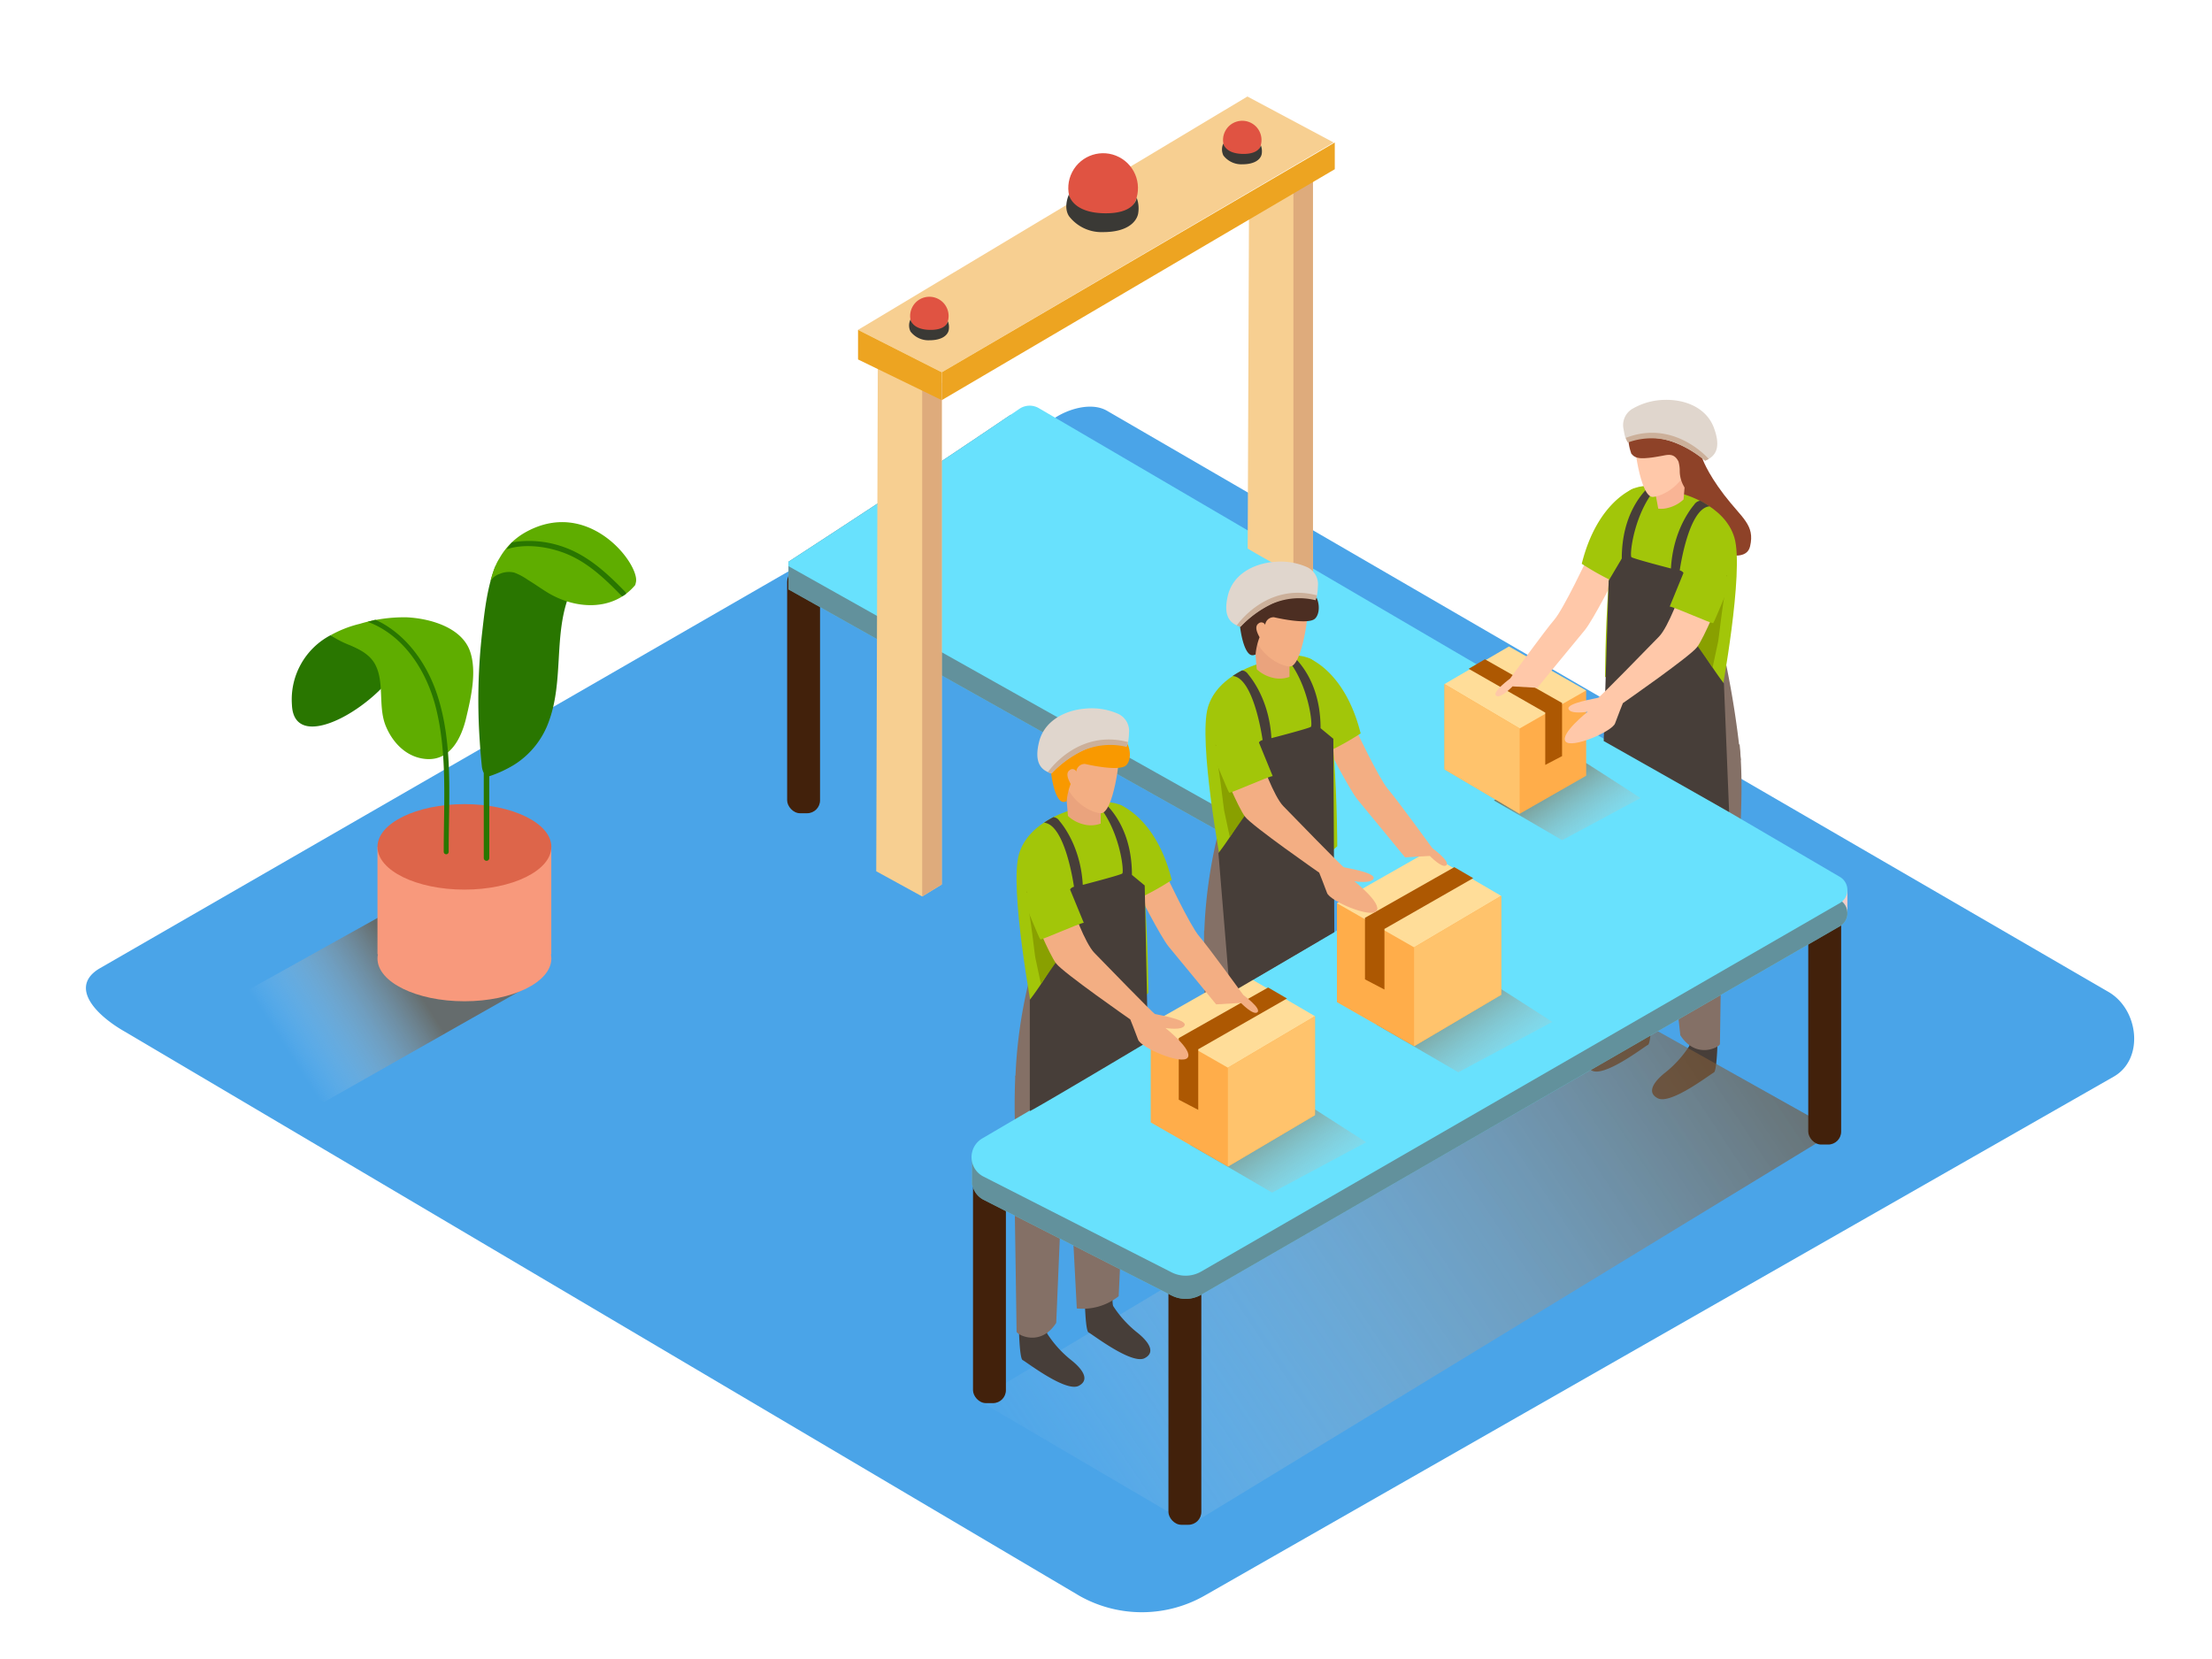 <svg xmlns="http://www.w3.org/2000/svg" xmlns:xlink="http://www.w3.org/1999/xlink" viewBox="0 0 400 300"><defs><linearGradient id="linear-gradient" x1="183.4" y1="275.98" x2="324.51" y2="182.32" gradientUnits="userSpaceOnUse"><stop offset="0" stop-color="#fff" stop-opacity="0"/><stop offset="0.99" stop-color="#754c24"/></linearGradient><linearGradient id="linear-gradient-2" x1="291.54" y1="156.37" x2="279.81" y2="139.31" xlink:href="#linear-gradient"/><linearGradient id="linear-gradient-3" x1="240.87" y1="220.99" x2="226.83" y2="200.57" xlink:href="#linear-gradient"/><linearGradient id="linear-gradient-4" x1="274.54" y1="199.23" x2="260.5" y2="178.81" xlink:href="#linear-gradient"/><linearGradient id="linear-gradient-5" x1="51.9" y1="190.04" x2="73.81" y2="175.99" xlink:href="#linear-gradient"/></defs><title>PP_</title><g style="isolation:isolate"><g id="Layer_2" data-name="Layer 2"><path d="M195.24,288.6,22.74,186.65c-5.49-3.08-10.2-8.15-4.85-11.46L191,75.41c2.6-1.61,6.54-2.66,9.18-1.13L381.28,179.37c5.49,3.19,6.48,12.1,1,15.29L218,288.44A22.94,22.94,0,0,1,195.24,288.6Z" fill="#4aa4e8"/><path d="M293.17,174.61s.84,8.65.37,9.58a19.9,19.9,0,0,1-4.19,4.66c-1.68,1.3-3.82,3.54-1.49,4.75s9.4-4.28,10.15-4.66.74-9.68.74-9.68" fill="#473e39"/><path d="M305.08,179.61s.84,8.65.37,9.58a19.9,19.9,0,0,1-4.19,4.66c-1.68,1.3-3.82,3.54-1.49,4.75s9.4-4.28,10.15-4.66.74-9.68.74-9.68" fill="#473e39"/><path d="M311.25,142.51c.18,3.95.15,7.93-.06,12.06a1,1,0,0,0,.33.86c-.21,13.55-.5,33.06-.5,33.37,0,.48-4.26,2.91-7.17-1.6l-3.47-32.55-.3,30s-4.73,2.7-7.57-2.21L290.39,137Z" fill="#847066"/><path d="M296.29,167.91s.84,8.65.37,9.58a19.9,19.9,0,0,1-4.19,4.66c-1.68,1.3-3.82,3.54-1.49,4.75s9.4-4.28,10.15-4.66.74-9.68.74-9.68" fill="#473e39"/><path d="M303.23,176.48l2-36.53,1.45,34.32c1.74-1.13,3.45-2.29,5.09-3.54.84-4.63,1.78-9.24,2.67-13.86.23-7.42.87-14.84.14-22.23l-21.1-4.26,2.12,45.43a10.58,10.58,0,0,0,5.36,2.2Q302.08,177.22,303.23,176.48Z" fill="#847066"/><path d="M236.15,198.33s-.84,8.65-.37,9.58a19.9,19.9,0,0,0,4.19,4.66c1.68,1.3,3.82,3.54,1.49,4.75s-9.4-4.28-10.15-4.66-.74-9.68-.74-9.68" fill="#473e39"/><path d="M224.23,203.33s-.84,8.65-.37,9.58a19.9,19.9,0,0,0,4.19,4.66c1.68,1.3,3.82,3.54,1.49,4.75s-9.4-4.28-10.15-4.66-.74-9.68-.74-9.68" fill="#473e39"/><path d="M217.74,168.27a88,88,0,0,0,.39,10,1,1,0,0,1-.33.86c.21,13.55.5,33.06.5,33.37,0,.48,4.26,2.91,7.17-1.6l1.72-40.66,2,38.06a10.49,10.49,0,0,0,7.57-2.21l2.12-45.43Z" fill="#847066"/><polyline points="176.76 253.15 215.25 275.73 332.05 204.56 293.76 183.1" opacity="0.63" fill="url(#linear-gradient)" style="mix-blend-mode:multiply"/><path d="M201.68,226.61s-.84,8.65-.37,9.58a19.9,19.9,0,0,0,4.19,4.66c1.68,1.3,3.82,3.54,1.49,4.75s-9.4-4.28-10.15-4.66-.74-9.68-.74-9.68" fill="#473e39"/><path d="M189.76,231.61s-.84,8.65-.37,9.58a19.9,19.9,0,0,0,4.19,4.66c1.68,1.3,3.82,3.54,1.49,4.75s-9.4-4.28-10.15-4.66-.74-9.68-.74-9.68" fill="#473e39"/><path d="M183.6,194.52c-.18,3.95-.15,7.93.06,12.06a1,1,0,0,1-.33.86c.21,13.55.5,33.06.5,33.37,0,.48,4.26,2.91,7.17-1.6l1.72-40.66,2,38.06a10.49,10.49,0,0,0,7.57-2.21L204.45,189Z" fill="#847066"/><rect x="142.34" y="102.86" width="5.95" height="44.2" rx="2.34" ry="2.34" fill="#42210b"/><rect x="175.95" y="209.5" width="5.95" height="44.23" rx="2.34" ry="2.34" fill="#42210b"/><rect x="211.29" y="228.97" width="5.95" height="46.76" rx="2.34" ry="2.34" fill="#42210b"/><rect x="326.99" y="160.21" width="5.95" height="46.76" rx="2.34" ry="2.34" fill="#42210b"/><polygon points="334.07 160.96 334.07 165.15 332.08 166.73 331.3 161.94 334.07 160.96" fill="#f2cec9"/><path d="M332.71,162.76,182.76,75c-13.28,9-26.72,17.82-40.18,26.58v5l103.9,58.36a2.74,2.74,0,0,1,0,4.76L177.76,210l-2-1.19v4.5a3.91,3.91,0,0,0,0,.41v.59h.09a3.85,3.85,0,0,0,2,2.64l34,17.31a5.64,5.64,0,0,0,5.38-.14L332.7,167.5A2.74,2.74,0,0,0,332.71,162.76Z" fill="#68e1fd"/><path d="M332.71,162.76,182.76,75c-13.28,9-26.72,17.82-40.18,26.58v5l103.9,58.36a2.74,2.74,0,0,1,0,4.76L177.76,210l-2-1.19v4.5a3.91,3.91,0,0,0,0,.41v.59h.09a3.85,3.85,0,0,0,2,2.64l34,17.31a5.64,5.64,0,0,0,5.38-.14L332.7,167.5A2.74,2.74,0,0,0,332.71,162.76Z" fill="#606060" opacity="0.61"/><path d="M332.71,158.57,187.86,73.81a3.29,3.29,0,0,0-3.52.12c-13.8,9.4-27.76,18.56-41.76,27.66v.79l103.9,58.36a2.74,2.74,0,0,1,0,4.76l-68.85,40.36a3.93,3.93,0,0,0,.21,6.9l34,17.31a5.64,5.64,0,0,0,5.38-.14L332.7,163.31A2.74,2.74,0,0,0,332.71,158.57Z" fill="#68e1fd"/><path d="M237.42,105.93V31.72L225.87,35.2l-.25,64C229.51,101.53,233.56,103.58,237.42,105.93Z" fill="#f7cf91"/><path d="M237.42,105.93V31.72l-3.53,1v71.14Q235.67,104.87,237.42,105.93Z" fill="#deab7c"/><polygon points="155.16 59.65 170.3 67.32 241.17 25.77 225.57 17.45 155.16 59.65" fill="#f7cf91"/><polygon points="170.3 72.36 241.37 30.6 241.37 25.77 170.3 67.32 170.3 72.36" fill="#eda421"/><polygon points="158.74 64.02 158.45 157.55 166.76 162.11 170.3 159.94 170.3 67.32 158.74 64.02" fill="#f7cf91"/><polygon points="166.76 162.11 166.76 67.32 170.3 69.25 170.3 159.94 166.76 162.11" fill="#deab7c"/><circle cx="168.05" cy="57.13" r="3.48" transform="translate(40.11 180.16) rotate(-62.65)" fill="#e05342"/><path d="M164.64,57.77s.29,1.79,3.42,1.88,3.35-1.56,3.35-1.56a3,3,0,0,1,.14,1.66c-.2.83-1.15,1.78-3.49,1.78a4.09,4.09,0,0,1-3.42-1.59A2.5,2.5,0,0,1,164.64,57.77Z" fill="#3a3935"/><circle cx="199.47" cy="34" r="6.3" transform="translate(77.64 195.56) rotate(-62.65)" fill="#e05342"/><path d="M193.3,35.16c0,.06.53,3.23,6.18,3.4,5.9.18,6.06-2.82,6.06-2.82a5.45,5.45,0,0,1,.25,3c-.37,1.5-2.08,3.23-6.3,3.23a7.4,7.4,0,0,1-6.18-2.88C192.22,37.42,193.3,35.16,193.3,35.16Z" fill="#3a3935"/><circle cx="228.25" cy="22.9" r="3.48" transform="translate(103.05 215.12) rotate(-62.65)" fill="#f7cf91"/><path d="M224.83,23.54s.29,1.79,3.42,1.88,3.35-1.56,3.35-1.56a3,3,0,0,1,.14,1.66c-.2.83-1.15,1.78-3.49,1.78a4.09,4.09,0,0,1-3.42-1.59A2.5,2.5,0,0,1,224.83,23.54Z" fill="#f7cf91"/><polygon points="155.16 59.65 155.16 65 170.3 72.36 170.3 67.32 155.16 59.65" fill="#eda421"/><circle cx="224.63" cy="25.31" r="3.48" transform="translate(98.96 213.21) rotate(-62.65)" fill="#e05342"/><path d="M221.22,25.95s.29,1.79,3.42,1.88S228,26.27,228,26.27a3,3,0,0,1,.14,1.66c-.2.83-1.15,1.78-3.49,1.78a4.09,4.09,0,0,1-3.42-1.59A2.5,2.5,0,0,1,221.22,25.95Z" fill="#3a3935"/><path d="M284.36,136.43l-14.22,8.31,12.34,7.19,14.18-7.61C292.57,141.67,288.49,139,284.36,136.43Z" opacity="0.63" fill="url(#linear-gradient-2)" style="mix-blend-mode:multiply"/><polyline points="286.83 124.85 286.83 140.28 274.8 147.16 261.21 139.13 261.21 123.7" fill="#ffad4a"/><polygon points="286.83 124.85 272.87 116.9 261.21 123.7 274.8 131.73 286.83 124.85" fill="#fd9"/><polygon points="274.8 131.73 274.8 147.16 261.21 139.13 261.21 123.7 274.8 131.73" fill="#ffc36c"/><polygon points="282.47 127.12 268.52 119.22 265.58 120.94 279.43 128.86 279.43 138.32 282.47 136.73 282.47 127.12" fill="#ad5802"/><path d="M232.27,197.12l-17,9.94,14.77,8.6,17-9.11C242.09,203.39,237.21,200.21,232.27,197.12Z" opacity="0.63" fill="url(#linear-gradient-3)" style="mix-blend-mode:multiply"/><polyline points="208.09 185.09 208.09 202.97 222.04 210.96 237.79 201.65 237.79 183.76" fill="#ffad4a"/><polygon points="208.09 185.09 224.28 175.88 237.79 183.76 222.04 193.07 208.09 185.09" fill="#fd9"/><polygon points="222.04 193.07 222.04 210.96 237.79 201.65 237.79 183.76 222.04 193.07" fill="#ffc36c"/><polygon points="213.16 187.72 229.32 178.57 232.73 180.56 216.68 189.74 216.68 200.7 213.16 198.86 213.16 187.72" fill="#ad5802"/><path d="M265.94,175.36l-17,9.94,14.77,8.6,17-9.11C275.76,181.63,270.88,178.45,265.94,175.36Z" opacity="0.63" fill="url(#linear-gradient-4)" style="mix-blend-mode:multiply"/><polyline points="241.76 163.33 241.76 181.22 255.71 189.19 271.46 179.89 271.46 162" fill="#ffad4a"/><polygon points="241.76 163.33 257.95 154.12 271.46 162 255.71 171.31 241.76 163.33" fill="#fd9"/><polygon points="255.71 171.31 255.71 189.19 271.46 179.89 271.46 162 255.71 171.31" fill="#ffc36c"/><polygon points="246.83 165.97 262.99 156.81 266.4 158.8 250.35 167.98 250.35 178.94 246.83 177.1 246.83 165.97" fill="#ad5802"/><path d="M244.93,131.42s4.41,9.37,6.08,11.3,8,10.65,8,10.65,3.26,2.38,2.55,3.08-3-1.67-3-1.67l-4.48.26s-7-8.54-8.54-10.38-5.79-10.21-5.79-10.21" fill="#f3ae83"/><path d="M220.11,151.1a1.31,1.31,0,0,1,0,.24,87.26,87.26,0,0,0-2.33,16.93c7.47,2.8,16.41-.89,22.43-6.86Z" fill="#847066"/><path d="M228.07,119.9s-7.85,1.91-9.64,8,2.39,28.49,2.39,28.49,12.6,4.77,21-3.36c0,0,0-31.31-4.69-33.82C233.59,117.33,228.07,119.9,228.07,119.9Z" fill="#a2c609"/><path d="M236.58,119s6.63,2.25,9.47,13.63a50.38,50.38,0,0,1-6.36,3.51" fill="#a2c609"/><path d="M241.11,133.59l-2.31-1.91c0-10.24-6.17-14-6.17-14l-.65.58c4.59,4.63,5.47,12.86,5.07,13.17s-7.14,2.05-7.14,2.05a22.34,22.34,0,0,0-.58-4,20.72,20.72,0,0,0-1.08-3.28,18.84,18.84,0,0,0-1.3-2.52,14.84,14.84,0,0,0-1.25-1.75,1.6,1.6,0,0,0-.74-.62c-.08,0-.31-.1-.38-.07a17.17,17.17,0,0,0-1.67,1c3.87.31,5.41,11.59,5.41,11.59s-2,.16-1.26,5.54-6.73,14.9-6.73,14.9l2.09,25.36,18.87-11.06Z" fill="#473e39"/><path d="M225.53,144l-5.72-9.36.22,2.71a.48.48,0,0,1,.05.13c.57,2.85,1.15,8.38,1.31,9.21l1,4.69,3.6-5.16Z" fill="#89a000"/><path d="M228.07,137.55s2.25,6.44,4,8.23,10.63,10.95,10.95,11.05,5.69.95,5.37,2-3.47.53-3.47.53,5.05,4,4,5.37-8.42-1.79-8.95-3.26-1.42-3.67-1.42-3.67-12.14-8.44-13.41-10.12-4.22-8.84-4.22-8.84S224,135.54,228.07,137.55Z" fill="#f3ae83"/><path d="M218.89,135.34s3.18,7.84,3.39,8,7-2.91,7.86-3l-3.64-8.89" fill="#a2c609"/><path d="M230,122.52a5.17,5.17,0,0,0,3.18-.12v-5.28l-6.33-.93.41,4.83A6.35,6.35,0,0,0,230,122.52Z" fill="#eaa37d"/><path d="M236.55,109.67c.21.26-1,11.08-3.4,10.86s-6.57-3.12-6.61-7.34S233.61,106,236.55,109.67Z" fill="#f3ae83"/><path d="M232.95,104.85c-6.16-.7-8.91,3.46-8.87,6.3s.9,7.28,2.37,7.34a1.27,1.27,0,0,0,.6-.14,11.58,11.58,0,0,1,.72-3.12c-.38-.69-1-1.93-.18-2.49a.76.76,0,0,1,1.2.26,1.52,1.52,0,0,1,1.6-1.38s5.66,1.35,7.23.38S239.11,105.55,232.95,104.85Z" fill="#4c2e22"/><path d="M230.38,101.61c-3.76.31-7.39,2.27-8.32,6s.3,5.16,2.25,5.71c0,0,6.08-7,13.39-4.95.53.15.61-2.08.62-2.36a3.41,3.41,0,0,0-2.11-3.52A11.92,11.92,0,0,0,230.38,101.61Z" fill="#e0d6cd"/><path d="M224.31,113.36l-.68-.24s5.35-7.9,14.52-5.46l-.25.88a12.37,12.37,0,0,0-7.87.65A19.35,19.35,0,0,0,224.31,113.36Z" fill="#ccb09a"/><path d="M210.77,158s4.41,9.37,6.08,11.3,8,10.65,8,10.65,3.26,2.38,2.55,3.08-3-1.67-3-1.67l-4.48.26s-7-8.54-8.54-10.38S205.61,161,205.61,161" fill="#f3ae83"/><path d="M185.95,177.63a1.31,1.31,0,0,1,0,.24,87.26,87.26,0,0,0-2.33,16.93c7.47,2.8,16.41-.89,22.43-6.86Z" fill="#847066"/><path d="M193.91,146.43s-7.85,1.91-9.64,8,2.39,28.49,2.39,28.49,12.6,4.77,21-3.36c0,0,0-31.31-4.69-33.82C199.43,143.86,193.91,146.43,193.91,146.43Z" fill="#a2c609"/><path d="M202.42,145.51s6.63,2.25,9.47,13.63a50.38,50.38,0,0,1-6.36,3.51" fill="#a2c609"/><path d="M207,160.12l-2.31-1.91c0-10.24-6.17-14-6.17-14l-.65.58c4.59,4.63,5.47,12.86,5.07,13.17s-7.14,2.05-7.14,2.05a22.34,22.34,0,0,0-.58-4,20.72,20.72,0,0,0-1.08-3.28,18.84,18.84,0,0,0-1.3-2.52,14.84,14.84,0,0,0-1.25-1.75,1.6,1.6,0,0,0-.74-.62c-.08,0-.31-.1-.38-.07a17.17,17.17,0,0,0-1.67,1c3.87.31,5.41,11.59,5.41,11.59s-2,.16-1.26,5.54-6.73,14.9-6.73,14.9V200.9c-.51.53,21.36-12.52,21.36-12.52Z" fill="#473e39"/><path d="M191.37,170.53l-5.72-9.36.22,2.71a.48.48,0,0,1,.05.13c.57,2.85,1.15,8.38,1.31,9.21l1,4.69,3.6-5.16Z" fill="#89a000"/><path d="M193.91,164.09s2.25,6.44,4,8.23,10.63,10.95,10.95,11.05,5.69.95,5.37,2-3.47.53-3.47.53,5.05,4,4,5.37-8.42-1.79-8.95-3.26-1.42-3.67-1.42-3.67-12.14-8.44-13.41-10.12-4.22-8.84-4.22-8.84S189.87,162.07,193.91,164.09Z" fill="#f3ae83"/><path d="M184.73,161.87s3.18,7.84,3.39,8,7-2.91,7.86-3L192.33,158" fill="#a2c609"/><path d="M195.86,149.05a5.17,5.17,0,0,0,3.18-.12v-5.28l-6.33-.93.41,4.83A6.35,6.35,0,0,0,195.86,149.05Z" fill="#eaa37d"/><path d="M202.39,136.2c.21.26-1,11.08-3.4,10.86s-6.57-3.12-6.61-7.34S199.45,132.56,202.39,136.2Z" fill="#f3ae83"/><path d="M198.79,131.38c-6.16-.7-8.91,3.46-8.87,6.3s.9,7.28,2.37,7.34a1.27,1.27,0,0,0,.6-.14,11.58,11.58,0,0,1,.72-3.12c-.38-.69-1-1.93-.18-2.49a.76.76,0,0,1,1.2.26,1.52,1.52,0,0,1,1.6-1.38s5.66,1.35,7.23.38S204.95,132.09,198.79,131.38Z" fill="#f99900"/><path d="M196.22,128.14c-3.76.31-7.39,2.27-8.32,6s.3,5.16,2.25,5.71c0,0,6.08-7,13.39-4.95.53.15.61-2.08.62-2.36a3.41,3.41,0,0,0-2.11-3.52A11.92,11.92,0,0,0,196.22,128.14Z" fill="#e0d6cd"/><path d="M190.15,139.89l-.68-.24s5.35-7.9,14.52-5.46l-.25.88a12.37,12.37,0,0,0-7.87.65A19.35,19.35,0,0,0,190.15,139.89Z" fill="#ccb09a"/><path d="M307.77,82.7s.75,2.52,4,6.78,5.61,5.42,4.7,9.31-8.7-.12-12.6-.49-4.75-6.39-4.26-9.25" fill="#8e4228"/><path d="M287.15,100.76s-4.41,9.37-6.08,11.3-8,10.65-8,10.65-3.26,2.38-2.55,3.08,3-1.67,3-1.67l4.48.26s7-8.54,8.54-10.38,5.79-10.21,5.79-10.21" fill="#ffc8a9"/><path d="M291.91,130.75l20.27-10.42a170,170,0,0,1,2.61,17.13C307.23,140.58,298,136.84,291.91,130.75Z" fill="#847066"/><path d="M304,89.24s7.85,1.91,9.64,8-2.39,28.49-2.39,28.49-12.6,4.77-21-3.36c0,0,0-31.31,4.69-33.82C298.49,86.67,304,89.24,304,89.24Z" fill="#a2c609"/><path d="M295.5,88.32s-6.63,2.25-9.47,13.63a50.38,50.38,0,0,0,6.36,3.51" fill="#a2c609"/><path d="M290.9,105l2.37-4c0-10.24,6.17-14,6.17-14l.65.58c-4.59,4.63-5.47,12.86-5.07,13.17s7.14,2.05,7.14,2.05a22.34,22.34,0,0,1,.58-4,20.72,20.72,0,0,1,1.08-3.28,18.84,18.84,0,0,1,1.3-2.52,14.84,14.84,0,0,1,1.25-1.75,1.6,1.6,0,0,1,.74-.62c.08,0,.31-.1.38-.07a17.17,17.17,0,0,1,1.67,1c-3.87.31-5.41,11.59-5.41,11.59s2,.16,1.26,5.54,6.73,14.9,6.73,14.9l.94,23.24L290,134Z" fill="#473e39"/><path d="M298.54,86.47v0a1.1,1.1,0,0,1,.32.57c.39,1.64.71,3.29,1,4.94a4.78,4.78,0,0,0,1.85-.16,6.35,6.35,0,0,0,2.73-1.5l.41-4.83Z" fill="#f9b495"/><path d="M295.53,79c-.21.26,1,11.08,3.4,10.86s6.57-3.12,6.61-7.34S298.47,75.37,295.53,79Z" fill="#ffc8a9"/><path d="M306.55,113.34l5.72-9.36-.22,2.71a.48.48,0,0,0-.05.13c-.57,2.85-1.15,8.38-1.31,9.21l-1,4.69-3.6-5.16Z" fill="#89a000"/><path d="M304,106.89s-2.25,6.44-4,8.23S289.34,126.07,289,126.18s-5.69.95-5.37,2,3.47.53,3.47.53-5.05,4-4,5.37,8.42-1.79,8.95-3.26,1.42-3.67,1.42-3.67,12.14-8.44,13.41-10.12,4.22-8.84,4.22-8.84S308.05,104.88,304,106.89Z" fill="#ffc8a9"/><path d="M313.19,104.68s-3.18,7.84-3.39,8-7-2.91-7.86-3l3.64-8.89" fill="#a2c609"/><path d="M308,80.49c0-2.83-2.71-7-8.87-6.3a6.53,6.53,0,0,0-4.36,2c0,.44-.06.87-.06,1.3a.47.47,0,0,0-.19.37,8.69,8.69,0,0,0,.42,4,.4.4,0,0,0,.18.3c.67.86,2,.73,3,.64.76-.07,1.51-.21,2.26-.34,1.14-.2,2.33-.63,3.14,1a6,6,0,0,1,.23,1.79,5.64,5.64,0,0,0,1.16,3.31c.42.49,1.12-.22.71-.71l-.05-.07h.07C307.1,87.77,308,83.32,308,80.49Z" fill="#8e4228"/><path d="M301,72.31c3.77-.11,7.6,1.44,8.94,5.08s.27,5.17-1.61,5.92c0,0-6.82-6.25-13.86-3.43-.51.2-.83-2-.88-2.28a3.41,3.41,0,0,1,1.7-3.73A11.92,11.92,0,0,1,301,72.31Z" fill="#e0d6cd"/><path d="M308.33,83.32,309,83s-6.19-7.25-15-3.82l.35.85a12.37,12.37,0,0,1,7.89-.23A19.35,19.35,0,0,1,308.33,83.32Z" fill="#ccb09a"/><path d="M58.59,199.3l38.95-22.09-24.46-13.9L33.85,185.17C42.14,189.8,50.36,194.57,58.59,199.3Z" opacity="0.63" fill="url(#linear-gradient-5)" style="mix-blend-mode:multiply"/><polyline points="68.26 153.14 68.26 172.57 99.69 172.57 99.69 153.14" fill="#f8997c"/><ellipse cx="83.98" cy="153.14" rx="15.72" ry="7.73" fill="#dd654a"/><ellipse cx="83.98" cy="173.33" rx="15.72" ry="7.73" fill="#f8997c"/><path d="M101.57,108c-3.32-1.36-7.92-5.87-11.93-5.73-1.52,3.74-2,8.12-2.43,11.93a108.22,108.22,0,0,0-.45,19.91q.14,2.21.37,4.42a3.52,3.52,0,0,0,.35,1.25q0,7.69,0,15.38a.49.49,0,0,0,1,0q0-7.4,0-14.79a21.81,21.81,0,0,0,4.5-2.08,15.32,15.32,0,0,0,6.33-8c2.54-7.06.93-14.95,3.34-21.94C102.27,108.23,101.92,108.11,101.57,108Z" fill="#297600"/><path d="M94.78,96.39A12.32,12.32,0,0,0,90.29,101a7.7,7.7,0,0,0-.7,1.36l-.14.3h0a20.55,20.55,0,0,0-.76,2.44,3,3,0,0,1,1.67-1.32,4.16,4.16,0,0,1,2.63-.24,11,11,0,0,1,2.41,1.28c1.12.68,2.2,1.44,3.31,2.14,5.21,3.31,12.14,3.65,16.16-1.17.05-.19.1-.38.14-.58C115.59,101.9,106.3,89.7,94.78,96.39Z" fill="#5fad00"/><path d="M112.55,107.83c.21-.15.43-.29.65-.43a.45.45,0,0,0-.13-.37c-3.15-3.23-6.53-6.4-10.83-8a18.56,18.56,0,0,0-9.67-.95c-.35.4-.67.83-1,1.26,3.5-1.17,7.94-.44,11.12.92,3.8,1.62,6.83,4.53,9.67,7.45A.47.47,0,0,0,112.55,107.83Z" fill="#297600"/><path d="M59.79,114.86a13.13,13.13,0,0,0-7,12.59c.37,9.28,15.65.22,19.71-7.61s4.69,3.34,4.69,3.34" fill="#297600"/><path d="M73.54,111.63a27.67,27.67,0,0,0-8.48,1.18,20.58,20.58,0,0,0-5.27,2.06,17,17,0,0,0,3.05,1.63c1.92.77,3.93,1.74,4.94,3.54a7,7,0,0,1,.59,1.4c.93,3.05.13,6.75,1.38,9.82s3.82,5.78,7.42,6c4.31.26,6.28-3.87,7.13-7.45s2-8.46.66-12.14C83.38,113.37,77.62,111.82,73.54,111.63Z" fill="#5fad00"/><path d="M79.21,126.1c-1.81-5.86-5.64-11.39-11.25-14h-.21l-.26.08c-.34.1-.68.18-1,.26,6.53,2.42,10.63,8.86,12.31,15.45,2.14,8.42,1.42,17.53,1.44,26.14a.45.45,0,0,0,.9,0C81.11,144.87,82,135,79.21,126.1Z" fill="#297600"/></g></g></svg>